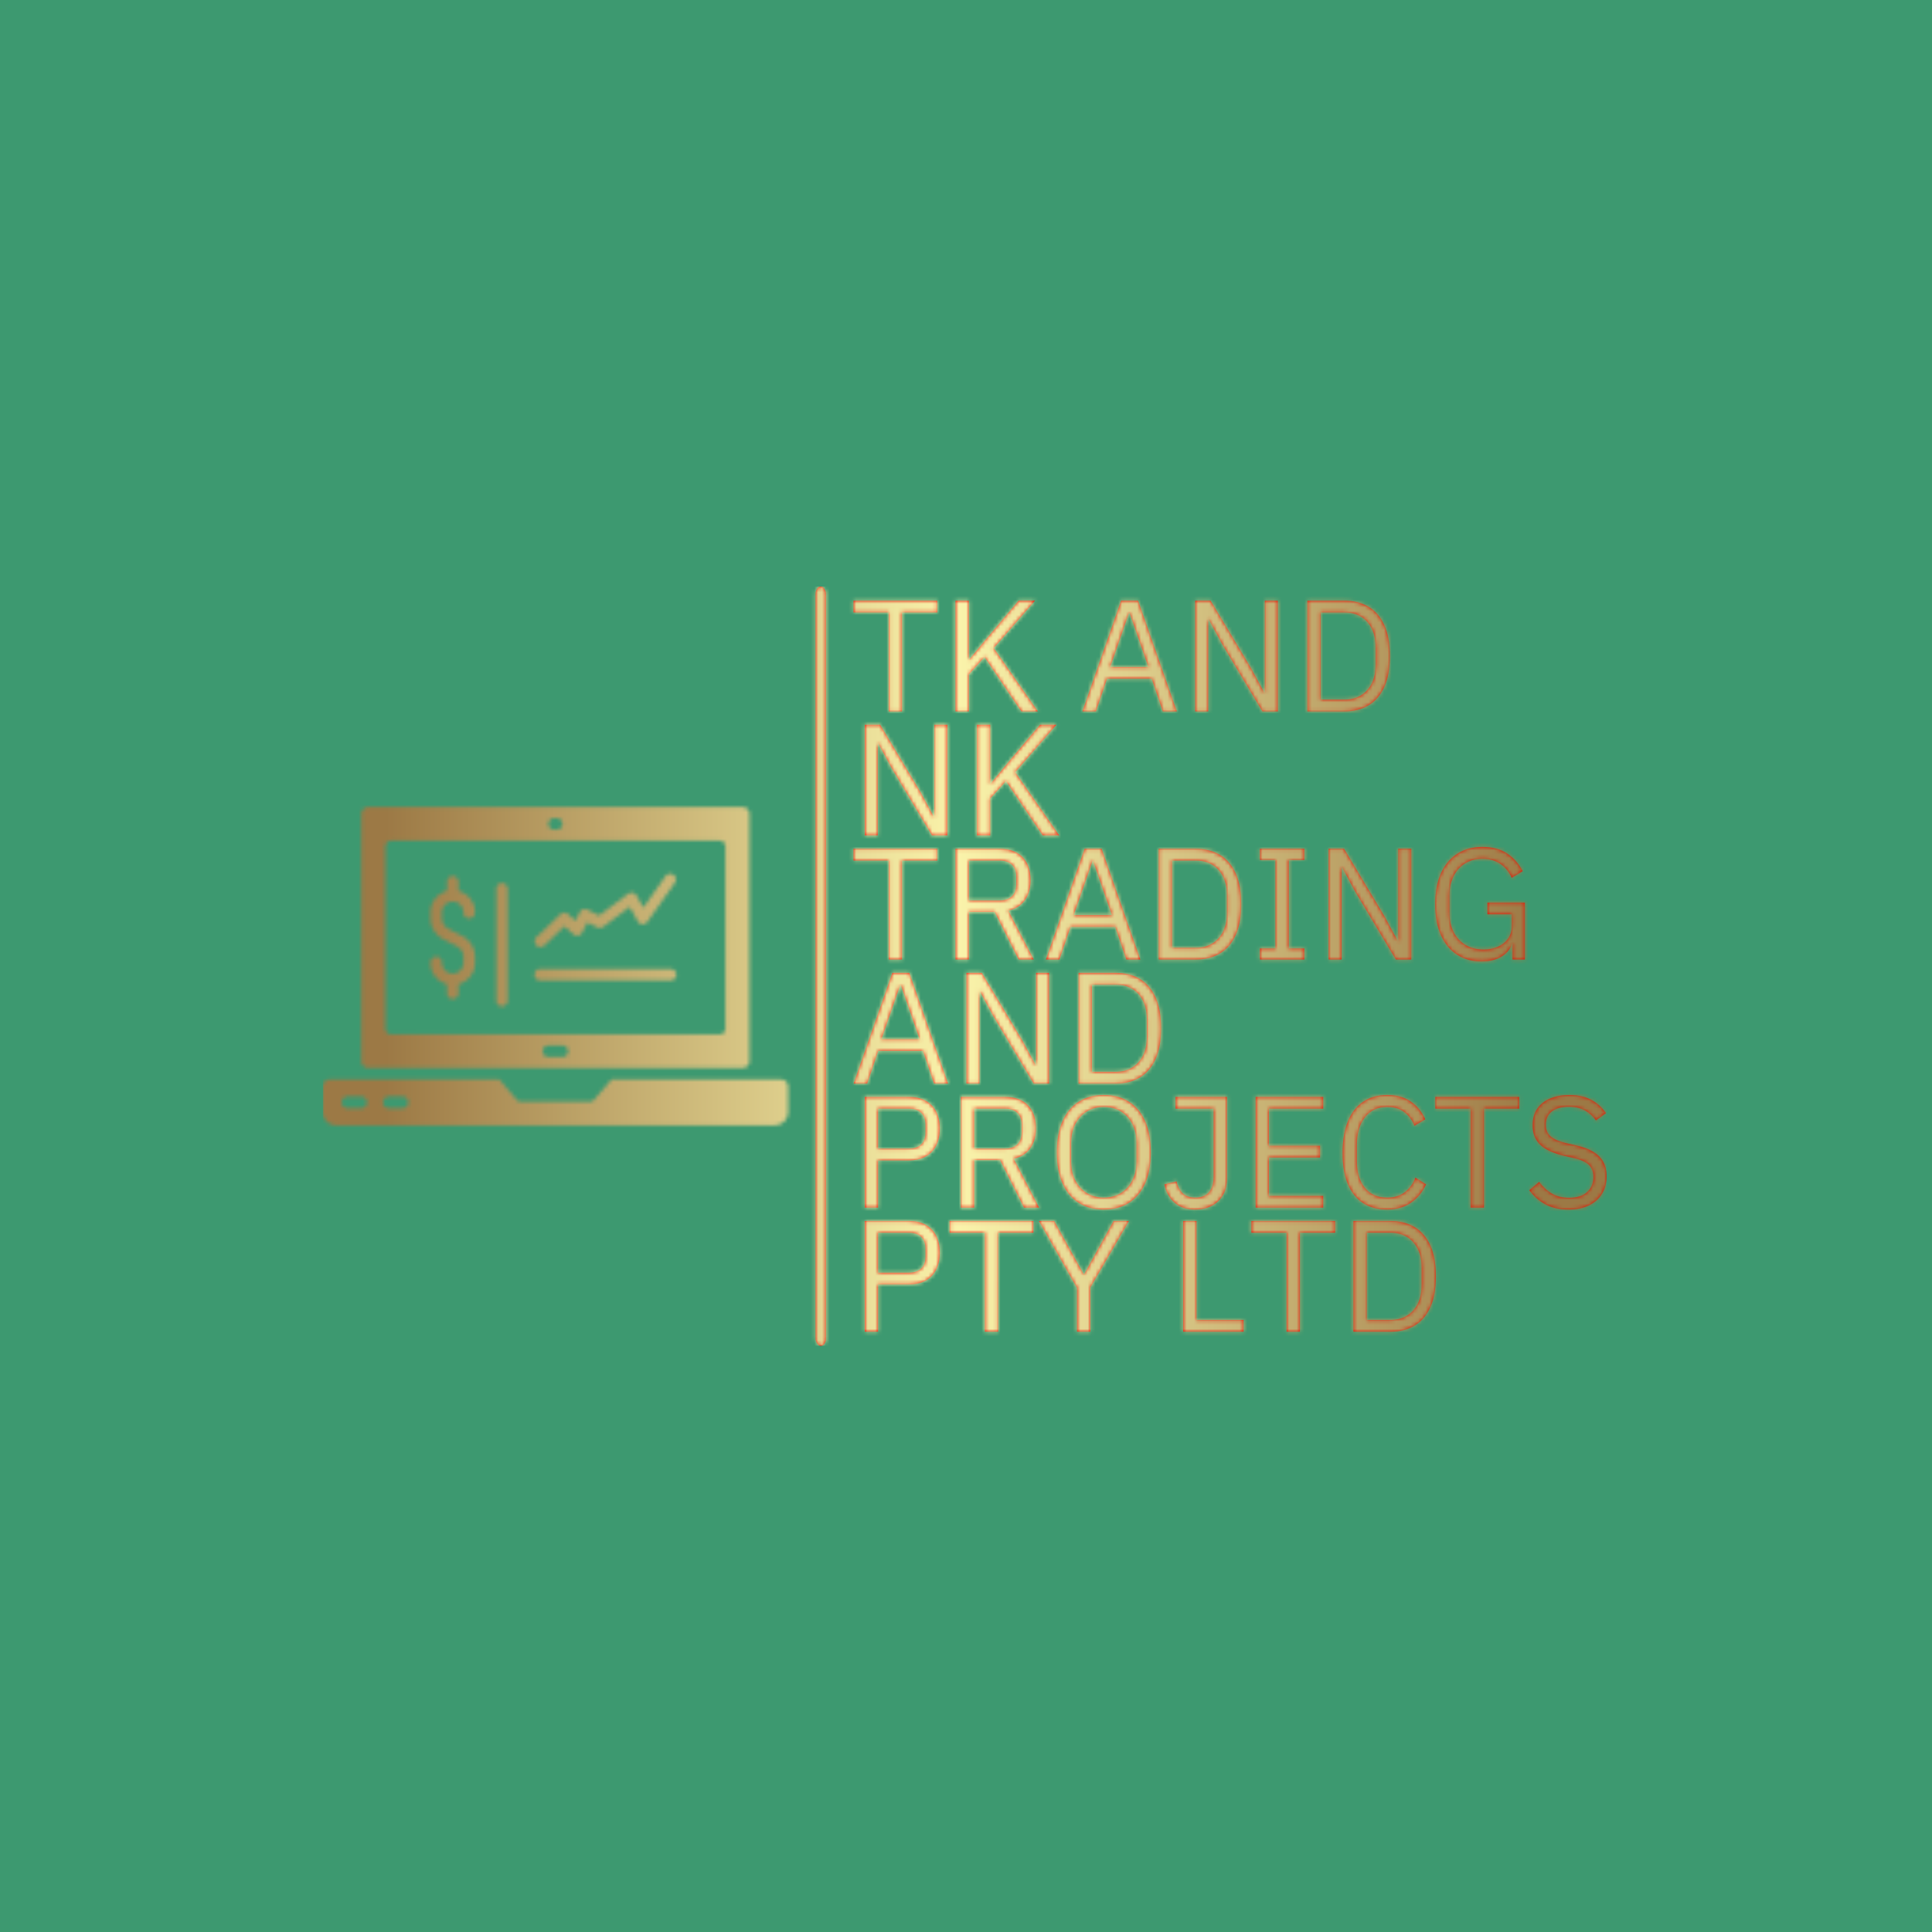 <svg xmlns="http://www.w3.org/2000/svg" version="1.1" xmlns:xlink="http://www.w3.org/1999/xlink" xmlns:svgjs="http://svgjs.dev/svgjs" width="1500" height="1500" viewBox="0 0 1500 1500"><rect width="1500" height="1500" fill="#3d9970"></rect><g transform="matrix(0.667,0,0,0.667,248.691,455.333)"><svg viewBox="0 0 339 200" data-background-color="#3d9970" preserveAspectRatio="xMidYMid meet" height="884" width="1500" xmlns="http://www.w3.org/2000/svg" xmlns:xlink="http://www.w3.org/1999/xlink"><g id="tight-bounds" transform="matrix(1,0,0,1,0.444,0)"><svg viewBox="0 0 338.112 200" height="200" width="338.112"><g><svg viewBox="0 0 339.803 201" height="200" width="338.112"><g><rect width="2.775" height="201" x="130.444" y="0" fill="#e50b00" opacity="1" stroke-width="0" stroke="transparent" fill-opacity="1" class="rect-yte-0" data-fill-palette-color="primary" rx="1%" id="yte-0" data-palette-color="#e50b00"></rect></g><g transform="matrix(1,0,0,1,140.485,0.5)"><svg viewBox="0 0 199.318 200" height="200" width="199.318"><g id="textblocktransform"><svg viewBox="0 0 199.318 200" height="200" width="199.318" id="textblock"><g><svg viewBox="0 0 199.318 200" height="200" width="199.318"><g transform="matrix(1,0,0,1,0,0)"><svg width="199.318" viewBox="1.1 -34.9 237.35 230.4" height="200" data-palette-color="#e50b00"><svg></svg><svg></svg><svg></svg><svg></svg><svg></svg><svg></svg><g class="wordmark-text-0" data-fill-palette-color="primary" id="text-0"><path d="M16.4 0h-4.2v-31.2h-11.1v-3.7h26.4v3.7h-11.1zM37.45 0h-4.2v-34.9h4.2v18.55h0.15l5-6.05 10.55-12.5h5.15l-13 14.95 13.9 19.95h-5.2l-11.6-17.15-4.95 5.5zM77.5 0h-4.25l12.2-34.9h5.35l12.2 34.9h-4.4l-3.5-10.3h-14.1zM87.9-31l-5.9 17h12.05l-5.9-17zM112.9 0h-4.1v-34.9h4.85l12.75 21.3 4.2 7.75h0.15v-29.05h4.1v34.9h-4.85l-12.75-21.3-4.2-7.75h-0.15zM155.85 0h-11.7v-34.9h11.7c2.9 0 5.427 0.64 7.58 1.92 2.147 1.287 3.803 3.22 4.97 5.8 1.167 2.587 1.75 5.83 1.75 9.73v0c0 3.9-0.583 7.14-1.75 9.72-1.167 2.587-2.823 4.52-4.97 5.8-2.153 1.287-4.68 1.93-7.58 1.93zM148.35-31.2v27.5h7.5c1.933 0 3.633-0.433 5.1-1.3 1.467-0.867 2.617-2.107 3.45-3.72 0.833-1.62 1.25-3.58 1.25-5.88v0-5.7c0-2.3-0.417-4.267-1.25-5.9-0.833-1.633-1.983-2.877-3.45-3.73-1.467-0.847-3.167-1.27-5.1-1.27v0z" fill="#e50b00" fill-rule="nonzero" stroke="none" stroke-width="1" stroke-linecap="butt" stroke-linejoin="miter" stroke-miterlimit="10" stroke-dasharray="" stroke-dashoffset="0" font-family="none" font-weight="none" font-size="none" text-anchor="none" style="mix-blend-mode: normal" data-fill-palette-color="primary" opacity="1"></path><path transform="translate(0,39.1)" d="M8.75 0h-4.1v-34.9h4.85l12.75 21.3 4.2 7.75h0.15v-29.05h4.1v34.9h-4.85l-12.75-21.3-4.2-7.75h-0.15zM44.2 0h-4.2v-34.9h4.2v18.55h0.15l5-6.05 10.55-12.5h5.15l-13 14.95 13.9 19.95h-5.2l-11.6-17.15-4.95 5.5z" fill="#e50b00" fill-rule="nonzero" stroke="none" stroke-width="1" stroke-linecap="butt" stroke-linejoin="miter" stroke-miterlimit="10" stroke-dasharray="" stroke-dashoffset="0" font-family="none" font-weight="none" font-size="none" text-anchor="none" style="mix-blend-mode: normal" data-fill-palette-color="primary" opacity="1"></path><path transform="translate(0,78.2)" d="M16.4 0h-4.2v-31.2h-11.1v-3.7h26.4v3.7h-11.1zM37.45 0h-4.2v-34.9h13.9c2.033 0 3.777 0.383 5.23 1.15 1.447 0.767 2.563 1.883 3.35 3.35 0.78 1.467 1.17 3.267 1.17 5.4v0c0 2.533-0.6 4.633-1.8 6.3-1.2 1.667-2.933 2.767-5.2 3.3v0l8 15.4h-4.75l-7.55-15h-8.15zM37.45-31.2v12.6h9.7c1.1 0 2.043-0.193 2.83-0.58 0.78-0.38 1.38-0.947 1.8-1.7 0.413-0.747 0.62-1.653 0.62-2.72v0-2.6c0-1.067-0.207-1.977-0.62-2.73-0.42-0.747-1.02-1.313-1.8-1.7-0.787-0.38-1.73-0.57-2.83-0.57v0zM66 0h-4.25l12.2-34.9h5.35l12.2 34.9h-4.4l-3.5-10.3h-14.1zM76.4-31l-5.9 17h12.05l-5.9-17zM109 0h-11.7v-34.9h11.7c2.9 0 5.427 0.64 7.58 1.92 2.147 1.287 3.803 3.22 4.97 5.8 1.167 2.587 1.75 5.83 1.75 9.73v0c0 3.9-0.583 7.14-1.75 9.72-1.167 2.587-2.823 4.52-4.97 5.8-2.153 1.287-4.68 1.93-7.58 1.93zM101.5-31.2v27.5h7.5c1.933 0 3.633-0.433 5.1-1.3 1.467-0.867 2.617-2.107 3.45-3.72 0.833-1.62 1.25-3.58 1.25-5.88v0-5.7c0-2.3-0.417-4.267-1.25-5.9-0.833-1.633-1.983-2.877-3.45-3.73-1.467-0.847-3.167-1.27-5.1-1.27v0zM143.2 0h-14v-3.5h4.9v-27.9h-4.9v-3.5h14v3.5h-4.9v27.9h4.9zM154.95 0h-4.1v-34.9h4.85l12.75 21.3 4.2 7.75h0.15v-29.05h4.1v34.9h-4.85l-12.75-21.3-4.2-7.75h-0.15zM198.95 0.6v0c-2.833 0-5.34-0.693-7.52-2.08-2.187-1.38-3.897-3.413-5.13-6.1-1.233-2.68-1.85-5.97-1.85-9.87v0c0-3.867 0.617-7.143 1.85-9.83 1.233-2.68 2.967-4.72 5.2-6.12 2.233-1.4 4.833-2.1 7.8-2.1v0c3.133 0 5.75 0.707 7.85 2.12 2.1 1.42 3.717 3.263 4.85 5.53v0l-3.45 2.1c-0.8-1.867-1.99-3.333-3.57-4.4-1.587-1.067-3.48-1.6-5.68-1.6v0c-2.033 0-3.833 0.473-5.4 1.42-1.567 0.953-2.783 2.287-3.65 4-0.867 1.72-1.3 3.73-1.3 6.03v0 5.65c0 2.3 0.433 4.307 1.3 6.02 0.867 1.72 2.11 3.063 3.73 4.03 1.613 0.967 3.52 1.45 5.72 1.45v0c1.633 0 3.117-0.283 4.45-0.85 1.333-0.567 2.41-1.417 3.23-2.55 0.813-1.133 1.22-2.55 1.22-4.25v0-3.45h-7.7v-3.7h11.8v17.95h-3.9v-5.1h-0.15c-0.433 1.633-1.49 2.99-3.17 4.07-1.687 1.087-3.863 1.63-6.53 1.63z" fill="#e50b00" fill-rule="nonzero" stroke="none" stroke-width="1" stroke-linecap="butt" stroke-linejoin="miter" stroke-miterlimit="10" stroke-dasharray="" stroke-dashoffset="0" font-family="none" font-weight="none" font-size="none" text-anchor="none" style="mix-blend-mode: normal" data-fill-palette-color="primary" opacity="1"></path><path transform="translate(0,117.3)" d="M5.4 0h-4.25l12.2-34.9h5.35l12.2 34.9h-4.4l-3.5-10.3h-14.1zM15.8-31l-5.9 17h12.05l-5.9-17zM40.8 0h-4.1v-34.9h4.85l12.75 21.3 4.2 7.75h0.15v-29.05h4.1v34.9h-4.85l-12.75-21.3-4.2-7.75h-0.15zM83.75 0h-11.7v-34.9h11.7c2.9 0 5.427 0.64 7.58 1.92 2.147 1.287 3.803 3.22 4.97 5.8 1.167 2.587 1.75 5.83 1.75 9.73v0c0 3.9-0.583 7.14-1.75 9.72-1.167 2.587-2.823 4.52-4.97 5.8-2.153 1.287-4.68 1.93-7.58 1.93zM76.25-31.2v27.5h7.5c1.933 0 3.633-0.433 5.1-1.3 1.467-0.867 2.617-2.107 3.45-3.72 0.833-1.62 1.25-3.58 1.25-5.88v0-5.7c0-2.3-0.417-4.267-1.25-5.9-0.833-1.633-1.983-2.877-3.45-3.73-1.467-0.847-3.167-1.27-5.1-1.27v0z" fill="#e50b00" fill-rule="nonzero" stroke="none" stroke-width="1" stroke-linecap="butt" stroke-linejoin="miter" stroke-miterlimit="10" stroke-dasharray="" stroke-dashoffset="0" font-family="none" font-weight="none" font-size="none" text-anchor="none" style="mix-blend-mode: normal" data-fill-palette-color="primary" opacity="1"></path><path transform="translate(0,156.4)" d="M8.85 0h-4.2v-34.9h13.9c2.1 0 3.877 0.407 5.33 1.22 1.447 0.82 2.547 1.97 3.3 3.45 0.747 1.487 1.12 3.263 1.12 5.33v0c0 2.033-0.373 3.8-1.12 5.3-0.753 1.5-1.853 2.657-3.3 3.47-1.453 0.82-3.23 1.23-5.33 1.23v0h-9.7zM8.85-31.2v12.6h9.7c1.1 0 2.043-0.193 2.83-0.58 0.78-0.38 1.38-0.947 1.8-1.7 0.413-0.747 0.62-1.653 0.62-2.72v0-2.6c0-1.067-0.207-1.977-0.62-2.73-0.42-0.747-1.02-1.313-1.8-1.7-0.787-0.38-1.73-0.57-2.83-0.57v0zM39.15 0h-4.2v-34.9h13.9c2.033 0 3.777 0.383 5.23 1.15 1.447 0.767 2.56 1.883 3.34 3.35 0.787 1.467 1.18 3.267 1.18 5.4v0c0 2.533-0.6 4.633-1.8 6.3-1.2 1.667-2.933 2.767-5.2 3.3v0l8 15.4h-4.75l-7.55-15h-8.15zM39.15-31.2v12.6h9.7c1.1 0 2.04-0.193 2.82-0.58 0.787-0.38 1.39-0.947 1.81-1.7 0.413-0.747 0.62-1.653 0.62-2.72v0-2.6c0-1.067-0.207-1.977-0.62-2.73-0.42-0.747-1.023-1.313-1.81-1.7-0.78-0.38-1.72-0.57-2.82-0.57v0zM80 0.6v0c-3 0-5.61-0.693-7.83-2.08-2.213-1.38-3.93-3.413-5.15-6.1-1.213-2.68-1.82-5.97-1.82-9.87v0c0-3.9 0.607-7.193 1.82-9.88 1.22-2.68 2.937-4.713 5.15-6.1 2.22-1.38 4.83-2.07 7.83-2.07v0c3 0 5.61 0.69 7.83 2.07 2.213 1.387 3.927 3.42 5.14 6.1 1.22 2.687 1.83 5.98 1.83 9.88v0c0 3.9-0.61 7.19-1.83 9.87-1.213 2.687-2.927 4.72-5.14 6.1-2.22 1.387-4.83 2.08-7.83 2.08zM80-3.15v0c2.033 0 3.817-0.477 5.35-1.43 1.533-0.947 2.74-2.27 3.62-3.97 0.887-1.7 1.33-3.7 1.33-6v0-5.8c0-2.3-0.443-4.31-1.33-6.03-0.88-1.713-2.087-3.037-3.62-3.97-1.533-0.933-3.317-1.4-5.35-1.4v0c-2 0-3.777 0.467-5.33 1.4-1.547 0.933-2.763 2.257-3.65 3.97-0.88 1.72-1.32 3.73-1.32 6.03v0 5.8c0 2.3 0.44 4.3 1.32 6 0.887 1.7 2.103 3.023 3.65 3.97 1.553 0.953 3.33 1.43 5.33 1.43zM108.8 0.6v0c-2.7 0-4.877-0.733-6.53-2.2-1.647-1.467-2.703-3.383-3.17-5.75v0l3.8-0.9c0.333 1.5 0.973 2.723 1.92 3.67 0.953 0.953 2.313 1.43 4.08 1.43v0c1.8 0 3.2-0.55 4.2-1.65 1-1.1 1.5-2.767 1.5-5v0-21.4h-12v-3.7h16.2v25.85c0 1.967-0.427 3.673-1.28 5.12-0.847 1.453-2.02 2.57-3.52 3.35-1.5 0.787-3.233 1.18-5.2 1.18zM149.15 0h-21.3v-34.9h21.3v3.7h-17.1v11.7h16.1v3.7h-16.1v12.1h17.1zM169.3 0.6v0c-2.933 0-5.45-0.677-7.55-2.03-2.1-1.347-3.71-3.347-4.83-6-1.113-2.647-1.67-5.92-1.67-9.82v0c0-3.9 0.557-7.21 1.67-9.93 1.12-2.713 2.73-4.78 4.83-6.2 2.1-1.413 4.617-2.12 7.55-2.12v0c2.9 0 5.35 0.667 7.35 2 2 1.333 3.55 3.217 4.65 5.65v0l-3.4 2.05c-0.7-1.8-1.767-3.243-3.2-4.33-1.433-1.08-3.233-1.62-5.4-1.62v0c-3 0-5.34 1.09-7.02 3.27-1.687 2.187-2.53 5.063-2.53 8.63v0 5.2c0 3.567 0.843 6.373 2.53 8.42 1.68 2.053 4.02 3.08 7.02 3.08v0c2.233 0 4.1-0.577 5.6-1.73 1.5-1.147 2.6-2.67 3.3-4.57v0l3.35 2.1c-1.1 2.433-2.69 4.367-4.77 5.8-2.087 1.433-4.58 2.15-7.48 2.15zM199.8 0h-4.2v-31.2h-11.1v-3.7h26.4v3.7h-11.1zM226.45 0.6v0c-2.8 0-5.21-0.543-7.23-1.63-2.013-1.08-3.72-2.57-5.12-4.47v0l3.1-2.6c1.233 1.633 2.6 2.873 4.1 3.72 1.5 0.853 3.267 1.28 5.3 1.28v0c2.5 0 4.407-0.6 5.72-1.8 1.32-1.2 1.98-2.8 1.98-4.8v0c0-1.1-0.217-2.033-0.65-2.8-0.433-0.767-1.127-1.41-2.08-1.93-0.947-0.513-2.187-0.937-3.72-1.27v0l-2.85-0.65c-2.1-0.5-3.883-1.15-5.35-1.95-1.467-0.8-2.583-1.833-3.35-3.1-0.767-1.267-1.15-2.783-1.15-4.55v0c0-2.067 0.483-3.81 1.45-5.23 0.967-1.413 2.327-2.487 4.08-3.22 1.747-0.733 3.753-1.1 6.02-1.1v0c2.633 0 4.89 0.483 6.77 1.45 1.887 0.967 3.48 2.383 4.78 4.25v0l-3.15 2.3c-0.933-1.333-2.09-2.383-3.47-3.15-1.387-0.767-3.097-1.15-5.13-1.15v0c-2.233 0-3.993 0.483-5.28 1.45-1.28 0.967-1.92 2.383-1.92 4.25v0c0 1.1 0.243 2.017 0.73 2.75 0.48 0.733 1.203 1.34 2.17 1.82 0.967 0.487 2.183 0.897 3.65 1.23v0l2.85 0.65c2.267 0.5 4.117 1.183 5.55 2.05 1.433 0.867 2.493 1.933 3.18 3.2 0.68 1.267 1.02 2.767 1.02 4.5v0c0 2.133-0.483 3.983-1.45 5.55-0.967 1.567-2.34 2.783-4.12 3.65-1.787 0.867-3.93 1.3-6.43 1.3z" fill="#e50b00" fill-rule="nonzero" stroke="none" stroke-width="1" stroke-linecap="butt" stroke-linejoin="miter" stroke-miterlimit="10" stroke-dasharray="" stroke-dashoffset="0" font-family="none" font-weight="none" font-size="none" text-anchor="none" style="mix-blend-mode: normal" data-fill-palette-color="primary" opacity="1"></path><path transform="translate(0,195.5)" d="M8.85 0h-4.2v-34.9h13.9c2.1 0 3.877 0.407 5.33 1.22 1.447 0.82 2.547 1.97 3.3 3.45 0.747 1.487 1.12 3.263 1.12 5.33v0c0 2.033-0.373 3.8-1.12 5.3-0.753 1.5-1.853 2.657-3.3 3.47-1.453 0.82-3.23 1.23-5.33 1.23v0h-9.7zM8.85-31.2v12.6h9.7c1.1 0 2.043-0.193 2.83-0.58 0.78-0.38 1.38-0.947 1.8-1.7 0.413-0.747 0.62-1.653 0.62-2.72v0-2.6c0-1.067-0.207-1.977-0.62-2.73-0.42-0.747-1.02-1.313-1.8-1.7-0.787-0.38-1.73-0.57-2.83-0.57v0zM46.7 0h-4.2v-31.2h-11.1v-3.7h26.4v3.7h-11.1zM75.75 0h-4.2v-13.8l-12-21.1h4.8l9.3 16.8h0.15l9.3-16.8h4.8l-12.15 20.95zM124.05 0h-19.05v-34.9h4.2v31.2h14.85zM141.8 0h-4.2v-31.2h-11.1v-3.7h26.4v3.7h-11.1zM170.35 0h-11.7v-34.9h11.7c2.9 0 5.427 0.64 7.58 1.92 2.147 1.287 3.803 3.22 4.97 5.8 1.167 2.587 1.75 5.83 1.75 9.73v0c0 3.9-0.583 7.14-1.75 9.72-1.167 2.587-2.823 4.52-4.97 5.8-2.153 1.287-4.68 1.93-7.58 1.93zM162.85-31.2v27.5h7.5c1.933 0 3.633-0.433 5.1-1.3 1.467-0.867 2.617-2.107 3.45-3.72 0.833-1.62 1.25-3.58 1.25-5.88v0-5.7c0-2.3-0.417-4.267-1.25-5.9-0.833-1.633-1.983-2.877-3.45-3.73-1.467-0.847-3.167-1.27-5.1-1.27v0z" fill="#e50b00" fill-rule="nonzero" stroke="none" stroke-width="1" stroke-linecap="butt" stroke-linejoin="miter" stroke-miterlimit="10" stroke-dasharray="" stroke-dashoffset="0" font-family="none" font-weight="none" font-size="none" text-anchor="none" style="mix-blend-mode: normal" data-fill-palette-color="primary" opacity="1"></path></g></svg></g></svg></g></svg></g></svg></g><g transform="matrix(1,0,0,1,0,58.388)"><svg viewBox="0 0 123.179 84.223" height="84.223" width="123.179"><g><svg xmlns="http://www.w3.org/2000/svg" xmlns:xlink="http://www.w3.org/1999/xlink" version="1.1" x="0" y="0" viewBox="10 22.65 80 54.7" style="enable-background:new 0 0 100 100;" xml:space="preserve" height="84.223" width="123.179" class="icon-icon-0" data-fill-palette-color="accent" id="icon-0"></svg></g></svg></g></svg></g><defs></defs><mask id="d42b6d58-945d-432b-b74b-3efc32ac1d5a"><g id="SvgjsG7039"><svg viewBox="0 0 338.112 200" height="200" width="338.112"><g><svg viewBox="0 0 339.803 201" height="200" width="338.112"><g><rect width="2.775" height="201" x="130.444" y="0" fill="black" opacity="1" stroke-width="0" stroke="transparent" fill-opacity="1" class="rect-yte-0" rx="1%" id="SvgjsRect7038" data-palette-color="#e50b00"></rect></g><g transform="matrix(1,0,0,1,140.485,0.5)"><svg viewBox="0 0 199.318 200" height="200" width="199.318"><g id="SvgjsG7037"><svg viewBox="0 0 199.318 200" height="200" width="199.318" id="SvgjsSvg7036"><g><svg viewBox="0 0 199.318 200" height="200" width="199.318"><g transform="matrix(1,0,0,1,0,0)"><svg width="199.318" viewBox="1.1 -34.9 237.35 230.4" height="200" data-palette-color="#e50b00"><svg></svg><svg></svg><svg></svg><svg></svg><svg></svg><svg></svg><g class="wordmark-text-0" data-fill-palette-color="primary" id="SvgjsG7035"><path d="M16.4 0h-4.2v-31.2h-11.1v-3.7h26.4v3.7h-11.1zM37.45 0h-4.2v-34.9h4.2v18.55h0.15l5-6.05 10.55-12.5h5.15l-13 14.95 13.9 19.95h-5.2l-11.6-17.15-4.95 5.5zM77.5 0h-4.25l12.2-34.9h5.35l12.2 34.9h-4.4l-3.5-10.3h-14.1zM87.9-31l-5.9 17h12.05l-5.9-17zM112.9 0h-4.1v-34.9h4.85l12.75 21.3 4.2 7.75h0.15v-29.05h4.1v34.9h-4.85l-12.75-21.3-4.2-7.75h-0.15zM155.85 0h-11.7v-34.9h11.7c2.9 0 5.427 0.64 7.58 1.92 2.147 1.287 3.803 3.22 4.97 5.8 1.167 2.587 1.75 5.83 1.75 9.73v0c0 3.9-0.583 7.14-1.75 9.72-1.167 2.587-2.823 4.52-4.97 5.8-2.153 1.287-4.68 1.93-7.58 1.93zM148.35-31.2v27.5h7.5c1.933 0 3.633-0.433 5.1-1.3 1.467-0.867 2.617-2.107 3.45-3.72 0.833-1.62 1.25-3.58 1.25-5.88v0-5.7c0-2.3-0.417-4.267-1.25-5.9-0.833-1.633-1.983-2.877-3.45-3.73-1.467-0.847-3.167-1.27-5.1-1.27v0z" fill="black" fill-rule="nonzero" stroke="none" stroke-width="1" stroke-linecap="butt" stroke-linejoin="miter" stroke-miterlimit="10" stroke-dasharray="" stroke-dashoffset="0" font-family="none" font-weight="none" font-size="none" text-anchor="none" style="mix-blend-mode: normal" opacity="1"></path><path transform="translate(0,39.1)" d="M8.75 0h-4.1v-34.9h4.85l12.75 21.3 4.2 7.75h0.15v-29.05h4.1v34.9h-4.85l-12.75-21.3-4.2-7.75h-0.15zM44.2 0h-4.2v-34.9h4.2v18.55h0.15l5-6.05 10.55-12.5h5.15l-13 14.95 13.9 19.95h-5.2l-11.6-17.15-4.95 5.5z" fill="black" fill-rule="nonzero" stroke="none" stroke-width="1" stroke-linecap="butt" stroke-linejoin="miter" stroke-miterlimit="10" stroke-dasharray="" stroke-dashoffset="0" font-family="none" font-weight="none" font-size="none" text-anchor="none" style="mix-blend-mode: normal" opacity="1"></path><path transform="translate(0,78.2)" d="M16.4 0h-4.2v-31.2h-11.1v-3.7h26.4v3.7h-11.1zM37.45 0h-4.2v-34.9h13.9c2.033 0 3.777 0.383 5.23 1.15 1.447 0.767 2.563 1.883 3.35 3.35 0.78 1.467 1.17 3.267 1.17 5.4v0c0 2.533-0.6 4.633-1.8 6.3-1.2 1.667-2.933 2.767-5.2 3.3v0l8 15.4h-4.75l-7.55-15h-8.15zM37.45-31.2v12.6h9.7c1.1 0 2.043-0.193 2.83-0.58 0.78-0.38 1.38-0.947 1.8-1.7 0.413-0.747 0.62-1.653 0.62-2.72v0-2.6c0-1.067-0.207-1.977-0.62-2.73-0.42-0.747-1.02-1.313-1.8-1.7-0.787-0.38-1.73-0.57-2.83-0.57v0zM66 0h-4.25l12.2-34.9h5.35l12.2 34.9h-4.4l-3.5-10.3h-14.1zM76.4-31l-5.9 17h12.05l-5.9-17zM109 0h-11.7v-34.9h11.7c2.9 0 5.427 0.64 7.58 1.92 2.147 1.287 3.803 3.22 4.97 5.8 1.167 2.587 1.75 5.83 1.75 9.73v0c0 3.9-0.583 7.14-1.75 9.72-1.167 2.587-2.823 4.52-4.97 5.8-2.153 1.287-4.68 1.93-7.58 1.93zM101.5-31.2v27.5h7.5c1.933 0 3.633-0.433 5.1-1.3 1.467-0.867 2.617-2.107 3.45-3.72 0.833-1.62 1.25-3.58 1.25-5.88v0-5.7c0-2.3-0.417-4.267-1.25-5.9-0.833-1.633-1.983-2.877-3.45-3.73-1.467-0.847-3.167-1.27-5.1-1.27v0zM143.2 0h-14v-3.5h4.9v-27.9h-4.9v-3.5h14v3.5h-4.9v27.9h4.9zM154.95 0h-4.1v-34.9h4.85l12.75 21.3 4.2 7.75h0.15v-29.05h4.1v34.9h-4.85l-12.75-21.3-4.2-7.75h-0.15zM198.95 0.6v0c-2.833 0-5.34-0.693-7.52-2.08-2.187-1.38-3.897-3.413-5.13-6.1-1.233-2.68-1.85-5.97-1.85-9.87v0c0-3.867 0.617-7.143 1.85-9.83 1.233-2.68 2.967-4.72 5.2-6.12 2.233-1.4 4.833-2.1 7.8-2.1v0c3.133 0 5.75 0.707 7.85 2.12 2.1 1.42 3.717 3.263 4.85 5.53v0l-3.45 2.1c-0.8-1.867-1.99-3.333-3.57-4.4-1.587-1.067-3.48-1.6-5.68-1.6v0c-2.033 0-3.833 0.473-5.4 1.42-1.567 0.953-2.783 2.287-3.65 4-0.867 1.72-1.3 3.73-1.3 6.03v0 5.65c0 2.3 0.433 4.307 1.3 6.02 0.867 1.72 2.11 3.063 3.73 4.03 1.613 0.967 3.52 1.45 5.72 1.45v0c1.633 0 3.117-0.283 4.45-0.85 1.333-0.567 2.41-1.417 3.23-2.55 0.813-1.133 1.22-2.55 1.22-4.25v0-3.45h-7.7v-3.7h11.8v17.95h-3.9v-5.1h-0.15c-0.433 1.633-1.49 2.99-3.17 4.07-1.687 1.087-3.863 1.63-6.53 1.63z" fill="black" fill-rule="nonzero" stroke="none" stroke-width="1" stroke-linecap="butt" stroke-linejoin="miter" stroke-miterlimit="10" stroke-dasharray="" stroke-dashoffset="0" font-family="none" font-weight="none" font-size="none" text-anchor="none" style="mix-blend-mode: normal" opacity="1"></path><path transform="translate(0,117.3)" d="M5.4 0h-4.25l12.2-34.9h5.35l12.2 34.9h-4.4l-3.5-10.3h-14.1zM15.8-31l-5.9 17h12.05l-5.9-17zM40.8 0h-4.1v-34.9h4.85l12.75 21.3 4.2 7.75h0.15v-29.05h4.1v34.9h-4.85l-12.75-21.3-4.2-7.75h-0.15zM83.75 0h-11.7v-34.9h11.7c2.9 0 5.427 0.64 7.58 1.92 2.147 1.287 3.803 3.22 4.97 5.8 1.167 2.587 1.75 5.83 1.75 9.73v0c0 3.9-0.583 7.14-1.75 9.72-1.167 2.587-2.823 4.52-4.97 5.8-2.153 1.287-4.68 1.93-7.58 1.93zM76.25-31.2v27.5h7.5c1.933 0 3.633-0.433 5.1-1.3 1.467-0.867 2.617-2.107 3.45-3.72 0.833-1.62 1.25-3.58 1.25-5.88v0-5.7c0-2.3-0.417-4.267-1.25-5.9-0.833-1.633-1.983-2.877-3.45-3.73-1.467-0.847-3.167-1.27-5.1-1.27v0z" fill="black" fill-rule="nonzero" stroke="none" stroke-width="1" stroke-linecap="butt" stroke-linejoin="miter" stroke-miterlimit="10" stroke-dasharray="" stroke-dashoffset="0" font-family="none" font-weight="none" font-size="none" text-anchor="none" style="mix-blend-mode: normal" opacity="1"></path><path transform="translate(0,156.4)" d="M8.85 0h-4.2v-34.9h13.9c2.1 0 3.877 0.407 5.33 1.22 1.447 0.82 2.547 1.97 3.3 3.45 0.747 1.487 1.12 3.263 1.12 5.33v0c0 2.033-0.373 3.8-1.12 5.3-0.753 1.5-1.853 2.657-3.3 3.47-1.453 0.82-3.23 1.23-5.33 1.23v0h-9.7zM8.85-31.2v12.6h9.7c1.1 0 2.043-0.193 2.83-0.58 0.78-0.38 1.38-0.947 1.8-1.7 0.413-0.747 0.62-1.653 0.62-2.72v0-2.6c0-1.067-0.207-1.977-0.62-2.73-0.42-0.747-1.02-1.313-1.8-1.7-0.787-0.38-1.73-0.57-2.83-0.57v0zM39.15 0h-4.2v-34.9h13.9c2.033 0 3.777 0.383 5.23 1.15 1.447 0.767 2.56 1.883 3.34 3.35 0.787 1.467 1.18 3.267 1.18 5.4v0c0 2.533-0.6 4.633-1.8 6.3-1.2 1.667-2.933 2.767-5.2 3.3v0l8 15.4h-4.75l-7.55-15h-8.15zM39.15-31.2v12.6h9.7c1.1 0 2.04-0.193 2.82-0.58 0.787-0.38 1.39-0.947 1.81-1.7 0.413-0.747 0.62-1.653 0.62-2.72v0-2.6c0-1.067-0.207-1.977-0.62-2.73-0.42-0.747-1.023-1.313-1.81-1.7-0.78-0.38-1.72-0.57-2.82-0.57v0zM80 0.6v0c-3 0-5.61-0.693-7.83-2.08-2.213-1.38-3.93-3.413-5.15-6.1-1.213-2.68-1.82-5.97-1.82-9.87v0c0-3.9 0.607-7.193 1.82-9.88 1.22-2.68 2.937-4.713 5.15-6.1 2.22-1.38 4.83-2.07 7.83-2.07v0c3 0 5.61 0.69 7.83 2.07 2.213 1.387 3.927 3.42 5.14 6.1 1.22 2.687 1.83 5.98 1.83 9.88v0c0 3.9-0.61 7.19-1.83 9.87-1.213 2.687-2.927 4.72-5.14 6.1-2.22 1.387-4.83 2.08-7.83 2.08zM80-3.15v0c2.033 0 3.817-0.477 5.35-1.43 1.533-0.947 2.74-2.27 3.62-3.97 0.887-1.7 1.33-3.7 1.33-6v0-5.8c0-2.3-0.443-4.31-1.33-6.03-0.88-1.713-2.087-3.037-3.62-3.97-1.533-0.933-3.317-1.4-5.35-1.4v0c-2 0-3.777 0.467-5.33 1.4-1.547 0.933-2.763 2.257-3.65 3.97-0.88 1.72-1.32 3.73-1.32 6.03v0 5.8c0 2.3 0.44 4.3 1.32 6 0.887 1.7 2.103 3.023 3.65 3.97 1.553 0.953 3.33 1.43 5.33 1.43zM108.8 0.6v0c-2.7 0-4.877-0.733-6.53-2.2-1.647-1.467-2.703-3.383-3.17-5.75v0l3.8-0.9c0.333 1.5 0.973 2.723 1.92 3.67 0.953 0.953 2.313 1.43 4.08 1.43v0c1.8 0 3.2-0.55 4.2-1.65 1-1.1 1.5-2.767 1.5-5v0-21.4h-12v-3.7h16.2v25.85c0 1.967-0.427 3.673-1.28 5.12-0.847 1.453-2.02 2.57-3.52 3.35-1.5 0.787-3.233 1.18-5.2 1.18zM149.15 0h-21.3v-34.9h21.3v3.7h-17.1v11.7h16.1v3.7h-16.1v12.1h17.1zM169.3 0.6v0c-2.933 0-5.45-0.677-7.55-2.03-2.1-1.347-3.71-3.347-4.83-6-1.113-2.647-1.67-5.92-1.67-9.82v0c0-3.9 0.557-7.21 1.67-9.93 1.12-2.713 2.73-4.78 4.83-6.2 2.1-1.413 4.617-2.12 7.55-2.12v0c2.9 0 5.35 0.667 7.35 2 2 1.333 3.55 3.217 4.65 5.65v0l-3.4 2.05c-0.7-1.8-1.767-3.243-3.2-4.33-1.433-1.08-3.233-1.62-5.4-1.62v0c-3 0-5.34 1.09-7.02 3.27-1.687 2.187-2.53 5.063-2.53 8.63v0 5.2c0 3.567 0.843 6.373 2.53 8.42 1.68 2.053 4.02 3.08 7.02 3.08v0c2.233 0 4.1-0.577 5.6-1.73 1.5-1.147 2.6-2.67 3.3-4.57v0l3.35 2.1c-1.1 2.433-2.69 4.367-4.77 5.8-2.087 1.433-4.58 2.15-7.48 2.15zM199.8 0h-4.2v-31.2h-11.1v-3.7h26.4v3.7h-11.1zM226.45 0.6v0c-2.8 0-5.21-0.543-7.23-1.63-2.013-1.08-3.72-2.57-5.12-4.47v0l3.1-2.6c1.233 1.633 2.6 2.873 4.1 3.72 1.5 0.853 3.267 1.28 5.3 1.28v0c2.5 0 4.407-0.6 5.72-1.8 1.32-1.2 1.98-2.8 1.98-4.8v0c0-1.1-0.217-2.033-0.65-2.8-0.433-0.767-1.127-1.41-2.08-1.93-0.947-0.513-2.187-0.937-3.72-1.27v0l-2.85-0.65c-2.1-0.5-3.883-1.15-5.35-1.95-1.467-0.8-2.583-1.833-3.35-3.1-0.767-1.267-1.15-2.783-1.15-4.55v0c0-2.067 0.483-3.81 1.45-5.23 0.967-1.413 2.327-2.487 4.08-3.22 1.747-0.733 3.753-1.1 6.02-1.1v0c2.633 0 4.89 0.483 6.77 1.45 1.887 0.967 3.48 2.383 4.78 4.25v0l-3.15 2.3c-0.933-1.333-2.09-2.383-3.47-3.15-1.387-0.767-3.097-1.15-5.13-1.15v0c-2.233 0-3.993 0.483-5.28 1.45-1.28 0.967-1.92 2.383-1.92 4.25v0c0 1.1 0.243 2.017 0.73 2.75 0.48 0.733 1.203 1.34 2.17 1.82 0.967 0.487 2.183 0.897 3.65 1.23v0l2.85 0.65c2.267 0.5 4.117 1.183 5.55 2.05 1.433 0.867 2.493 1.933 3.18 3.2 0.68 1.267 1.02 2.767 1.02 4.5v0c0 2.133-0.483 3.983-1.45 5.55-0.967 1.567-2.34 2.783-4.12 3.65-1.787 0.867-3.93 1.3-6.43 1.3z" fill="black" fill-rule="nonzero" stroke="none" stroke-width="1" stroke-linecap="butt" stroke-linejoin="miter" stroke-miterlimit="10" stroke-dasharray="" stroke-dashoffset="0" font-family="none" font-weight="none" font-size="none" text-anchor="none" style="mix-blend-mode: normal" opacity="1"></path><path transform="translate(0,195.5)" d="M8.85 0h-4.2v-34.9h13.9c2.1 0 3.877 0.407 5.33 1.22 1.447 0.82 2.547 1.97 3.3 3.45 0.747 1.487 1.12 3.263 1.12 5.33v0c0 2.033-0.373 3.8-1.12 5.3-0.753 1.5-1.853 2.657-3.3 3.47-1.453 0.82-3.23 1.23-5.33 1.23v0h-9.7zM8.85-31.2v12.6h9.7c1.1 0 2.043-0.193 2.83-0.58 0.78-0.38 1.38-0.947 1.8-1.7 0.413-0.747 0.62-1.653 0.62-2.72v0-2.6c0-1.067-0.207-1.977-0.62-2.73-0.42-0.747-1.02-1.313-1.8-1.7-0.787-0.38-1.73-0.57-2.83-0.57v0zM46.7 0h-4.2v-31.2h-11.1v-3.7h26.4v3.7h-11.1zM75.75 0h-4.2v-13.8l-12-21.1h4.8l9.3 16.8h0.15l9.3-16.8h4.8l-12.15 20.95zM124.05 0h-19.05v-34.9h4.2v31.2h14.85zM141.8 0h-4.2v-31.2h-11.1v-3.7h26.4v3.7h-11.1zM170.35 0h-11.7v-34.9h11.7c2.9 0 5.427 0.64 7.58 1.92 2.147 1.287 3.803 3.22 4.97 5.8 1.167 2.587 1.75 5.83 1.75 9.73v0c0 3.9-0.583 7.14-1.75 9.72-1.167 2.587-2.823 4.52-4.97 5.8-2.153 1.287-4.68 1.93-7.58 1.93zM162.85-31.2v27.5h7.5c1.933 0 3.633-0.433 5.1-1.3 1.467-0.867 2.617-2.107 3.45-3.72 0.833-1.62 1.25-3.58 1.25-5.88v0-5.7c0-2.3-0.417-4.267-1.25-5.9-0.833-1.633-1.983-2.877-3.45-3.73-1.467-0.847-3.167-1.27-5.1-1.27v0z" fill="black" fill-rule="nonzero" stroke="none" stroke-width="1" stroke-linecap="butt" stroke-linejoin="miter" stroke-miterlimit="10" stroke-dasharray="" stroke-dashoffset="0" font-family="none" font-weight="none" font-size="none" text-anchor="none" style="mix-blend-mode: normal" opacity="1"></path></g></svg></g></svg></g></svg></g></svg></g><g transform="matrix(1,0,0,1,0,58.388)"><svg viewBox="0 0 123.179 84.223" height="84.223" width="123.179"><g><svg xmlns="http://www.w3.org/2000/svg" xmlns:xlink="http://www.w3.org/1999/xlink" version="1.1" x="0" y="0" viewBox="10 22.65 80 54.7" style="enable-background:new 0 0 100 100;" xml:space="preserve" height="84.223" width="123.179" class="icon-icon-0" data-fill-palette-color="accent" id="SvgjsSvg7034"><g fill="white"><path d="M88.798 69.473H59.64L56.656 72.958A0.98 0.98 0 0 1 55.909 73.302H44.09A0.98 0.98 0 0 1 43.344 72.958L40.36 69.473H11.202C10.539 69.473 10 70.013 10 70.675V75.055A2.297 2.297 0 0 0 12.295 77.35H87.705A2.297 2.297 0 0 0 90 75.055V70.675C90 70.012 89.461 69.473 88.798 69.473M16.598 74.395H14.275A0.984 0.984 0 1 1 14.275 72.428H16.598A0.984 0.984 0 1 1 16.598 74.395M23.702 74.395H21.379A0.984 0.984 0 1 1 21.38 72.428H23.702A0.984 0.984 0 1 1 23.702 74.395" fill="white"></path><path d="M17.835 67.506H82.165C82.828 67.506 83.367 66.966 83.367 66.303V23.853C83.367 23.19 82.827 22.65 82.165 22.65H17.835C17.172 22.65 16.633 23.19 16.633 23.852V66.303C16.633 66.966 17.173 67.506 17.835 67.506M51.16 65.596H48.84A0.984 0.984 0 1 1 48.839 63.63H51.16A0.984 0.984 0 1 1 51.161 65.596M49.821 24.56H50.179A0.984 0.984 0 1 1 50.178 26.526H49.822A0.984 0.984 0 1 1 49.822 24.56M20.784 29.42A0.983 0.983 0 0 1 21.767 28.435H78.233C78.776 28.435 79.217 28.875 79.217 29.42V60.737C79.217 61.28 78.777 61.72 78.233 61.72H21.767A0.984 0.984 0 0 1 20.783 60.737z" fill="white"></path><path d="M29.508 48.371C28.965 48.371 28.524 48.863 28.524 49.407 28.524 51.174 29.736 52.652 31.368 53.089V54.645A0.984 0.984 0 0 0 33.336 54.645V53.089C34.968 52.65 36.18 51.174 36.18 49.407V48.447A4.08 4.08 0 0 0 33.98 44.82L31.633 43.592A2.12 2.12 0 0 1 30.492 41.71V40.749C30.492 39.724 31.327 38.89 32.352 38.89S34.212 39.724 34.212 40.853C34.211 41.396 34.651 41.784 35.195 41.784S36.18 41.292 36.18 40.75C36.18 38.981 34.968 37.504 33.336 37.066V35.511A0.984 0.984 0 0 0 31.368 35.51V37.066C29.736 37.503 28.524 38.981 28.524 40.75V41.71C28.524 43.239 29.367 44.629 30.722 45.336L33.071 46.563A2.12 2.12 0 0 1 34.21 48.447V49.407A1.86 1.86 0 0 1 32.352 51.267 1.86 1.86 0 0 1 30.492 49.406V49.303C30.492 48.76 30.052 48.371 29.508 48.371" fill="white"></path><path d="M40.813 56.903C41.356 56.903 41.797 56.463 41.797 55.92V36.708A0.984 0.984 0 0 0 39.829 36.708V55.92C39.829 56.463 40.269 56.903 40.813 56.903" fill="white"></path><path d="M47.435 46.703C47.68 46.703 47.925 46.613 48.115 46.43L51.556 43.14 53.067 44.492A0.982 0.982 0 0 0 54.597 44.211L55.494 42.477 57.2 43.322A0.98 0.98 0 0 0 58.227 43.227L62.779 39.807 64.153 42.277C64.318 42.573 64.623 42.763 64.961 42.781 65.301 42.788 65.623 42.641 65.817 42.365L70.554 35.629A0.984 0.984 0 0 0 68.944 34.5L65.11 39.95 63.948 37.864A0.982 0.982 0 0 0 62.498 37.556L57.528 41.29 55.5 40.284A0.98 0.98 0 0 0 54.19 40.714L53.431 42.179 52.19 41.066A0.983 0.983 0 0 0 50.854 41.088L46.755 45.008A0.983 0.983 0 0 0 47.435 46.704" fill="white"></path><path d="M47.435 52.44H69.75A0.984 0.984 0 1 0 69.75 50.475H47.435A0.984 0.984 0 1 0 47.435 52.44" fill="white"></path></g></svg></g></svg></g></svg></g><defs><mask></mask></defs></svg><rect width="338.112" height="200" fill="black" stroke="none" visibility="hidden"></rect></g></mask><linearGradient x1="0.054" x2="0.941" y1="0.5" y2="0.5" id="34011027-e581-4469-a6a0-20bb97c4144c"><stop stop-color="#9c7945" offset="0"></stop><stop stop-color="#faf3aa" offset="0.498"></stop><stop stop-color="#9c7945" offset="1"></stop></linearGradient><rect width="338.112" height="200" fill="url(#34011027-e581-4469-a6a0-20bb97c4144c)" mask="url(#d42b6d58-945d-432b-b74b-3efc32ac1d5a)" data-fill-palette-color="accent"></rect></svg><rect width="338.112" height="200" fill="none" stroke="none" visibility="hidden"></rect></g></svg></g></svg>
